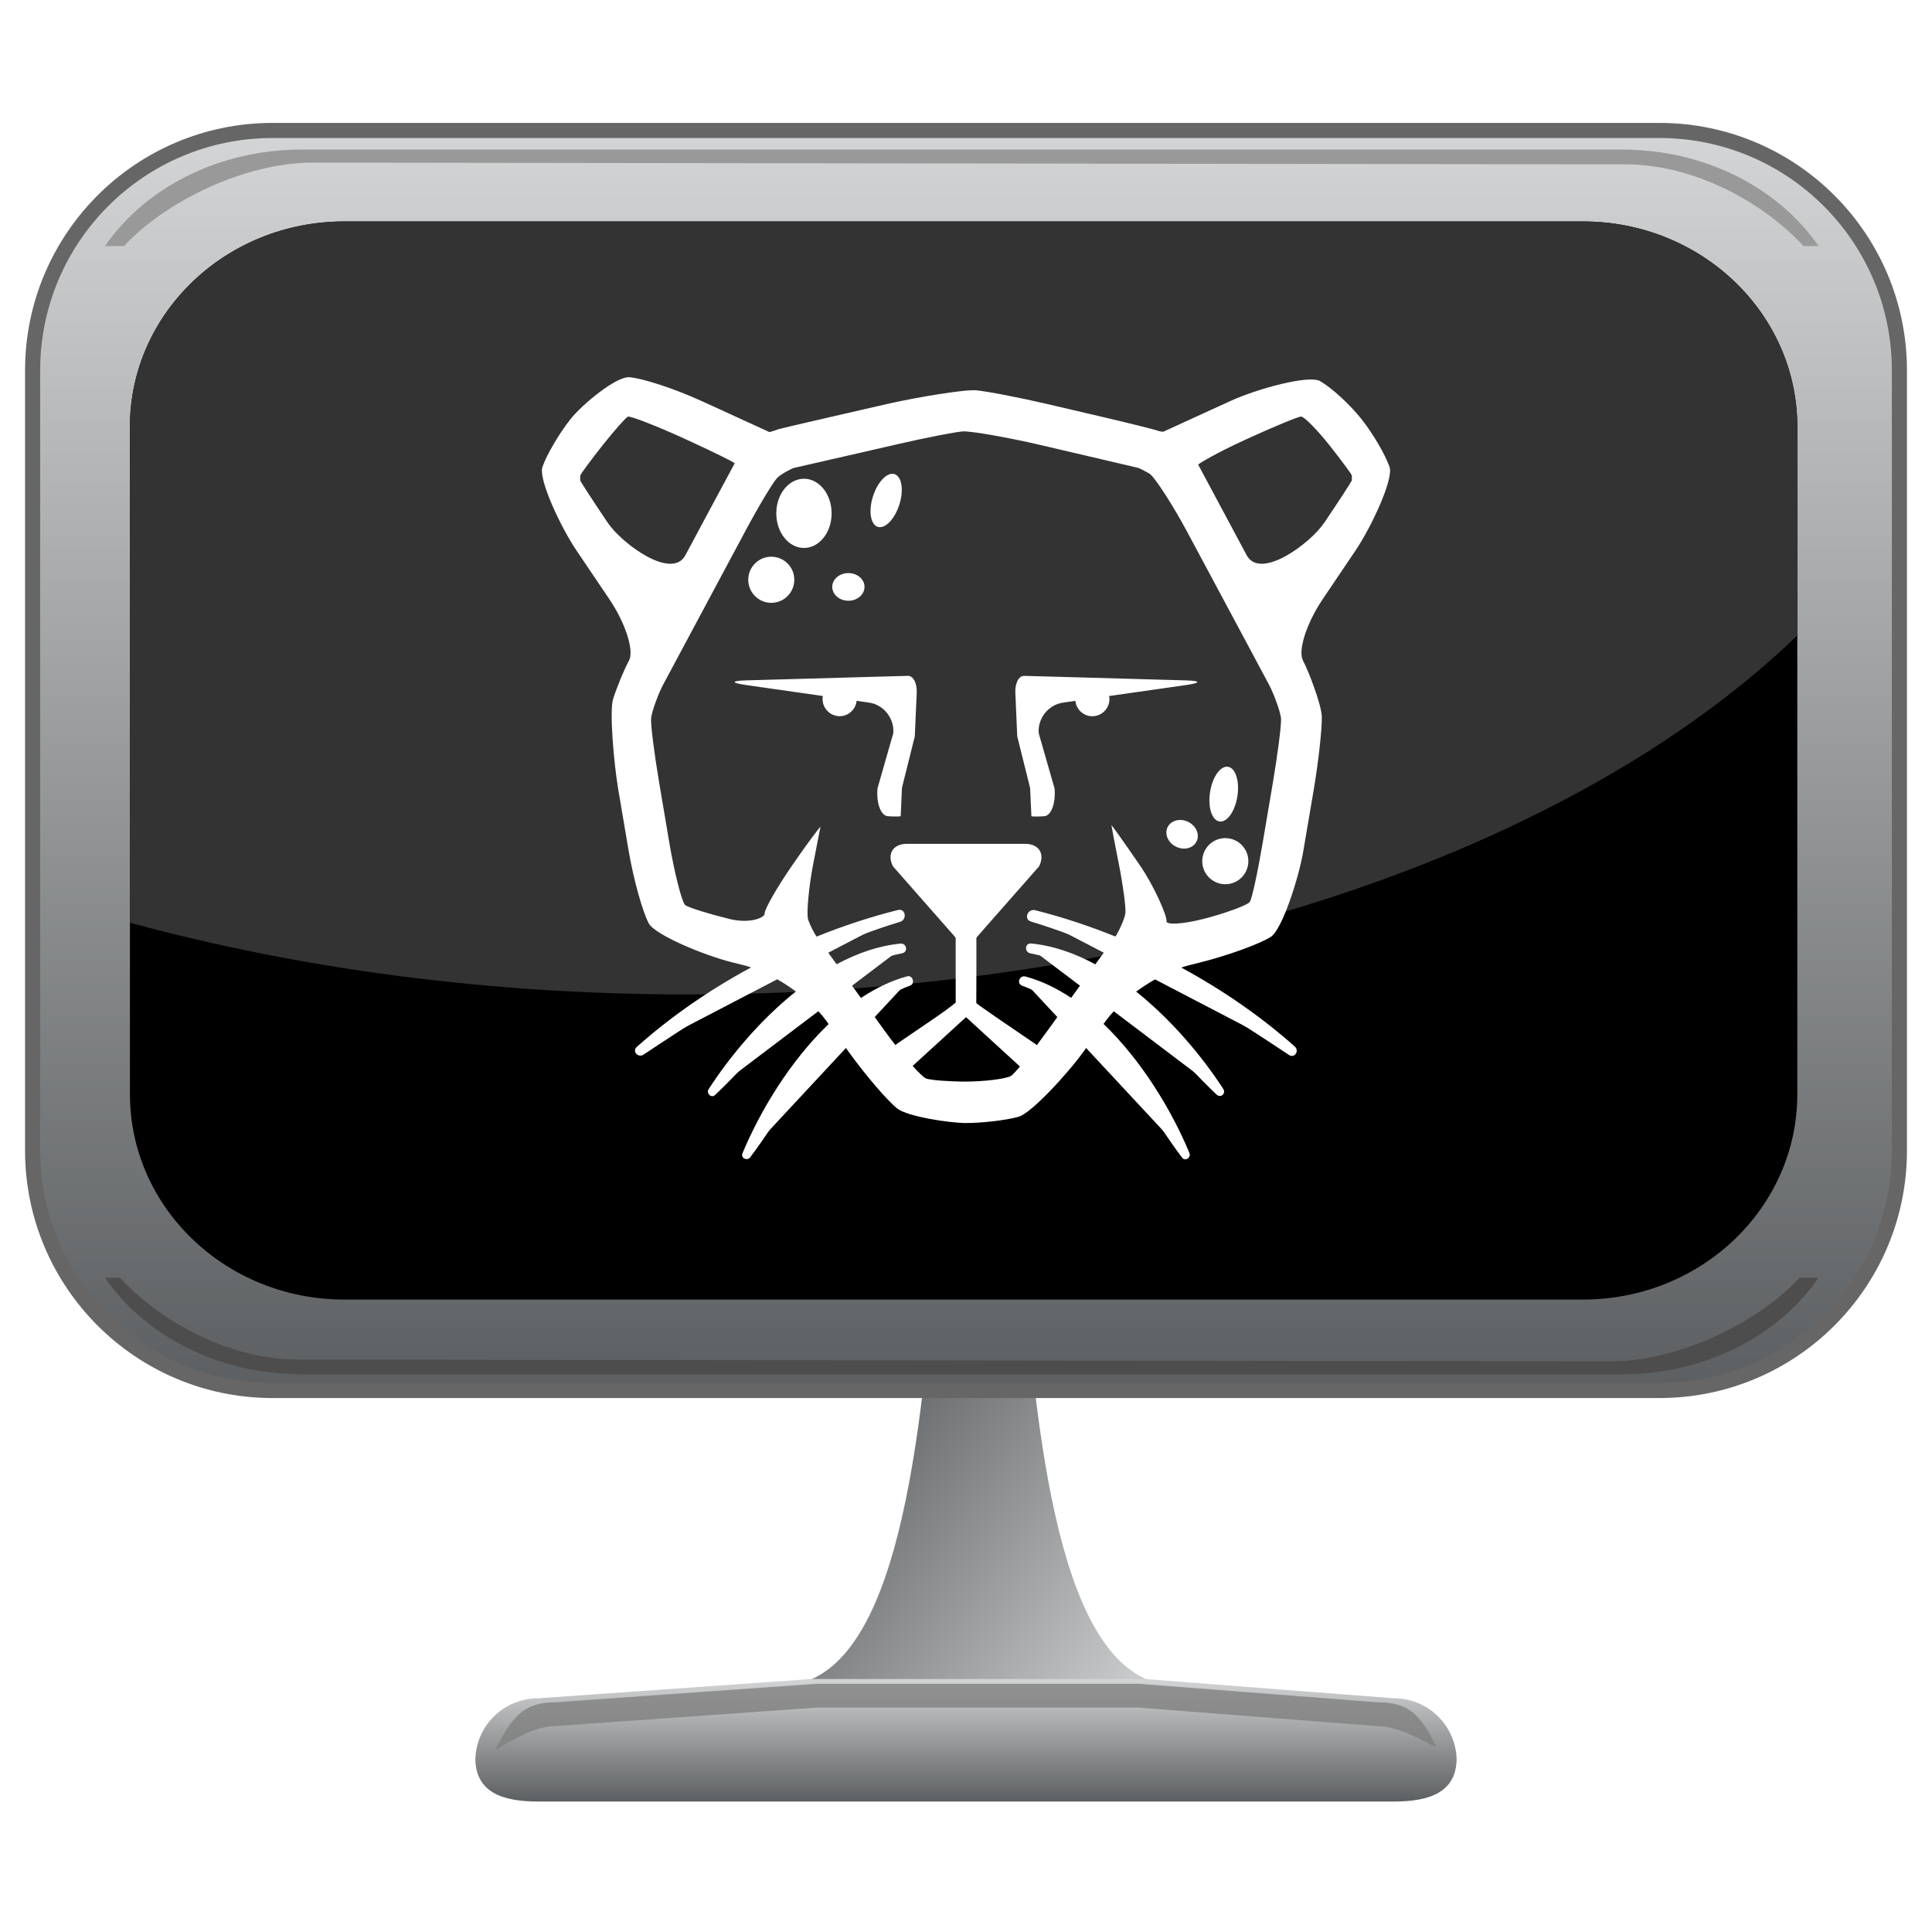 <?xml version="1.0" encoding="utf-8"?>
<!-- Generator: Adobe Illustrator 13.0.0, SVG Export Plug-In . SVG Version: 6.00 Build 14948)  -->
<!DOCTYPE svg PUBLIC "-//W3C//DTD SVG 1.1//EN" "http://www.w3.org/Graphics/SVG/1.1/DTD/svg11.dtd">
<svg version="1.1" id="Layer_1" xmlns="http://www.w3.org/2000/svg" xmlns:xlink="http://www.w3.org/1999/xlink" x="0px" y="0px"
	 width="128px" height="128px" viewBox="0 0 128 128" enable-background="new 0 0 128 128" xml:space="preserve">
<g>
	<g>
		<g>
			<linearGradient id="SVGID_1_" gradientUnits="userSpaceOnUse" x1="79.18" y1="111.373" x2="54.522" y2="94.108">
				<stop  offset="0" style="stop-color:#D5D7D8"/>
				<stop  offset="1" style="stop-color:#5C5F61"/>
			</linearGradient>
			<path fill="url(#SVGID_1_)" d="M67.771,83.649h-5.832c-1.149,15.469-3.318,28.266-10.49,28.041h26.81
				C71.083,111.915,68.91,99.12,67.771,83.649z"/>
			<linearGradient id="SVGID_2_" gradientUnits="userSpaceOnUse" x1="63.999" y1="111.084" x2="63.999" y2="119.378">
				<stop  offset="0" style="stop-color:#D5D7D8"/>
				<stop  offset="1" style="stop-color:#5C5F61"/>
			</linearGradient>
			<path fill="url(#SVGID_2_)" d="M96.506,116.487c0,2.289-1.856,2.869-4.146,2.869H35.642c-2.293,0-4.149-0.576-4.149-2.869v0.176
				c0-2.289,1.856-4.146,4.149-4.146l18.038-1.275h22.242l16.438,1.275c2.289,0,4.146,1.857,4.146,4.146V116.487z"/>
		</g>
		<g opacity="0.79">
			<path fill="#808080" d="M91.21,112.778l-15.767-1.223H54.109l-17.302,1.223c-2.17,0-2.882,1.023-3.949,3.055
				c0.006,0.277,2.063-1.475,3.949-1.475l17.302-1.225h21.334l15.767,1.225c1.884,0,3.92,1.594,3.926,1.314
				C94.068,113.591,93.379,112.778,91.21,112.778z"/>
			<linearGradient id="SVGID_3_" gradientUnits="userSpaceOnUse" x1="32.833" y1="116.584" x2="32.833" y2="116.756">
				<stop  offset="0" style="stop-color:#FFFFFF"/>
				<stop  offset="1" style="stop-color:#000000"/>
			</linearGradient>
			<path fill="url(#SVGID_3_)" d="M32.828,116.755c0-0.031,0.009-0.057,0.009-0.084c0-0.029-0.009-0.053-0.009-0.084V116.755z"/>
			<linearGradient id="SVGID_4_" gradientUnits="userSpaceOnUse" x1="95.184" y1="116.584" x2="95.184" y2="116.756">
				<stop  offset="0" style="stop-color:#FFFFFF"/>
				<stop  offset="1" style="stop-color:#000000"/>
			</linearGradient>
			<path fill="url(#SVGID_4_)" d="M95.179,116.671c0.002,0.027,0.01,0.053,0.01,0.084v-0.168
				C95.188,116.618,95.181,116.64,95.179,116.671z"/>
		</g>
		<linearGradient id="SVGID_5_" gradientUnits="userSpaceOnUse" x1="63.999" y1="7.014" x2="63.999" y2="92.338">
			<stop  offset="0" style="stop-color:#D5D7D8"/>
			<stop  offset="1" style="stop-color:#5C5F61"/>
		</linearGradient>
		<path fill="url(#SVGID_5_)" stroke="#666666" stroke-miterlimit="3.864" d="M125.841,76.224c0,8.783-7.118,15.9-15.902,15.9
			H18.058c-8.779,0-15.898-7.119-15.898-15.9V24.544c0-8.782,7.119-15.901,15.898-15.901h91.881c8.784,0,15.902,7.121,15.902,15.901
			V76.224z"/>
		<path fill="#999999" d="M8.214,16.303c2.672-2.887,7.911-5.529,12.508-5.529l86.958,0.115c4.596,0,9.14,2.527,11.811,5.414h0.991
			c-2.629-3.822-7.479-6.395-13.044-6.395H20.001c-5.565,0-10.415,2.572-13.044,6.395H8.214z"/>
		<path fill="#4D4D4D" d="M119.225,84.657c-2.672,2.889-7.912,5.533-12.507,5.533l-86.96-0.117c-4.597,0-9.138-2.527-11.81-5.416
			H6.957c2.629,3.822,7.479,6.396,13.044,6.396h87.437c5.565,0,10.415-2.574,13.044-6.396H119.225z"/>
		<path d="M119.077,72.495c0,7.51-6.356,13.604-14.201,13.604H22.809c-7.844,0-14.201-6.094-14.201-13.604V28.278
			c0-7.515,6.357-13.605,14.201-13.605h82.067c7.845,0,14.201,6.091,14.201,13.605V72.495z"/>
		<path fill="#333333" d="M104.876,14.672H22.809c-7.844,0-14.201,6.091-14.201,13.605v32.854c11.184,3.045,23.73,4.754,36.99,4.754
			c31.368,0,58.749-9.564,73.479-23.785V28.278C119.077,20.763,112.721,14.672,104.876,14.672z"/>
	</g>
	<g>
		<path fill="#FFFFFF" d="M59.562,60.678c-6.482,1.712-11.877,4.816-17.15,8.932"/>
		<path fill="#FFFFFF" d="M59.714,62.835c-4.769,0.466-9.578,5.919-12.531,9.486"/>
		<path fill="#FFFFFF" d="M60.167,65.002c-4.615,1.282-8.412,7.483-10.705,11.505"/>
		<path fill="#FFFFFF" d="M68.44,60.678c6.48,1.712,11.877,4.816,17.15,8.932"/>
		<path fill="#FFFFFF" d="M68.288,62.835c4.766,0.466,9.578,5.919,12.531,9.486"/>
		<path fill="#FFFFFF" d="M67.835,65.002c4.613,1.282,8.413,7.483,10.705,11.505"/>
		<path fill="#FFFFFF" d="M78.584,45.078l-8.325-0.234c-0.983-0.025-2.069-0.057-2.41-0.066c-0.348-0.012-0.607,0.485-0.58,1.1
			c0.023,0.613,0.083,1.922,0.125,2.904l0.854,3.427c0.041,0.981,0.079,1.817,0.084,1.857c0,0.038,0.383,0.043,0.85,0.011
			c0.469-0.034,0.772-0.865,0.684-1.845l-1.046-3.648c-0.09-0.979,0.634-1.896,1.606-2.032l0.82-0.119
			c0.059,0.572,0.537,1.019,1.122,1.019c0.628,0,1.136-0.511,1.136-1.138c0-0.068-0.008-0.135-0.02-0.201l5.117-0.73
			C79.575,45.244,79.569,45.107,78.584,45.078z M60.159,44.777c-0.344,0.01-1.433,0.041-2.416,0.066l-8.325,0.234
			c-0.985,0.029-0.994,0.166-0.019,0.303l5.119,0.732c-0.012,0.066-0.021,0.133-0.021,0.2c0,0.628,0.509,1.137,1.133,1.137
			c0.588,0,1.062-0.446,1.124-1.018l0.823,0.118c0.971,0.139,1.694,1.055,1.604,2.035l-1.044,3.647
			c-0.09,0.978,0.218,1.81,0.684,1.845c0.467,0.032,0.85,0.027,0.854-0.013c0-0.038,0.039-0.876,0.079-1.857l0.854-3.425
			c0.045-0.982,0.1-2.291,0.127-2.904C60.762,45.262,60.501,44.765,60.159,44.777z M92.063,30.946
			c-0.268-0.798-1.107-2.231-1.863-3.183c-0.757-0.957-1.988-2.086-2.738-2.512c-0.748-0.43-4.174,0.51-5.908,1.301l-1.265,0.578
			c-1.733,0.791-3.172,1.453-3.2,1.465c-0.029,0.015-0.235,0-0.394-0.062c-0.155-0.068-2.084-0.545-3.941-0.978l-3.323-0.776
			c-1.855-0.434-3.996-0.847-4.753-0.92c-0.763-0.07-4.005,0.473-5.861,0.897l-3.56,0.817C53.4,28,51.751,28.384,51.596,28.433
			c-0.157,0.047-0.597,0.207-0.624,0.191c-0.029-0.016-1.527-0.703-3.26-1.494l-1.266-0.576c-1.731-0.793-3.867-1.494-4.748-1.56
			c-0.885-0.065-3.137,1.813-3.896,2.77c-0.757,0.952-1.597,2.386-1.866,3.183c-0.27,0.798,1.19,3.943,2.255,5.52l2.184,3.236
			c1.064,1.578,1.65,3.404,1.3,4.055c-0.349,0.652-0.824,1.814-1.062,2.58c-0.232,0.768,0.037,4.131,0.355,6.011l0.68,4.011
			c0.321,1.879,0.92,4.043,1.332,4.811c0.412,0.771,3.679,2.127,5.527,2.586l0.828,0.206c0.137,0.032,0.283,0.084,0.426,0.132
			c-2.732,1.473-5.3,3.242-7.568,5.261c-0.334,0.297,0.083,0.75,0.438,0.516c2.853-1.896,5.601-3.666,8.473-5.204
			c0.558,0.289,1.106,0.635,1.626,1.018c-2.351,1.876-4.371,4.294-5.783,6.476c-0.174,0.266,0.178,0.621,0.426,0.387
			c2.109-1.992,3.993-4.322,6.192-6.191c0.455,0.406,0.858,0.83,1.159,1.248l0.174,0.242c-2.538,2.432-4.537,5.75-5.709,8.564
			c-0.129,0.314,0.318,0.523,0.51,0.266c1.974-2.615,3.572-5.641,5.783-8.025l0.736,1.02c1.113,1.549,2.565,3.244,3.23,3.771
			c0.658,0.527,3.453,0.959,4.553,0.959c1.102,0,2.67-0.186,3.486-0.414c0.812-0.227,3.182-2.77,4.299-4.316l0.74-1.023
			c2.217,2.389,3.818,5.432,5.793,8.051c0.206,0.273,0.609-0.02,0.484-0.311c-1.164-2.803-3.158-6.121-5.691-8.553l0.145-0.199
			c0.31-0.426,0.726-0.861,1.192-1.275c2.185,1.859,4.063,4.178,6.149,6.152c0.275,0.26,0.647-0.061,0.444-0.375
			c-1.401-2.162-3.423-4.568-5.768-6.444c0.519-0.379,1.072-0.725,1.626-1.016c2.884,1.544,5.645,3.317,8.496,5.212
			c0.373,0.246,0.706-0.271,0.389-0.555c-2.249-2-4.805-3.763-7.521-5.233c0.124-0.04,0.252-0.087,0.376-0.118l0.862-0.217
			c1.85-0.465,3.959-1.229,4.693-1.699c0.735-0.472,1.842-3.832,2.157-5.711l0.681-4.009c0.318-1.88,0.561-4.072,0.539-4.876
			c-0.021-0.799-0.897-3.062-1.248-3.715c-0.348-0.65,0.24-2.477,1.303-4.055l2.182-3.234
			C90.874,34.888,92.333,31.742,92.063,30.946z M40.253,34.617c-0.947-1.405-1.762-2.658-1.811-2.785c0,0,0,0,0-0.148
			c0-0.18,0-0.18,0-0.18c0.074-0.169,0.752-1.084,1.508-2.037c0.76-0.953,1.501-1.791,1.649-1.862
			c0.147-0.071,1.978,0.65,3.709,1.44l0.271,0.127c1.732,0.791,3.125,1.48,3.094,1.529c-0.03,0.049-0.838,1.553-1.739,3.234
			l-1.524,2.847C44.51,38.462,41.201,36.023,40.253,34.617z M67.007,71.265c-0.289,0.219-1.904,0.393-3.006,0.393
			c-1.1,0-2.283-0.09-2.627-0.197c-0.148-0.047-0.488-0.375-0.908-0.84l2.305-2.107c0.678-0.619,1.23-1.125,1.23-1.125
			s0.553,0.506,1.23,1.125l2.344,2.145C67.313,70.966,67.11,71.188,67.007,71.265z M84.325,51.889l-0.68,4.011
			c-0.318,1.879-0.691,3.607-0.836,3.841c-0.139,0.237-1.744,0.804-3.12,1.151c-1.381,0.344-2.459,0.4-2.407,0.125
			s-0.747-2.209-1.775-3.709c-1.029-1.498-1.873-2.682-1.871-2.631c0.002,0.055,0.234,1.285,0.5,2.619
			c0.264,1.334,0.455,2.756,0.426,3.167c-0.029,0.407-0.496,1.349-0.646,1.562c-0.004,0.006-0.012,0.018-0.016,0.023
			c-1.75-0.706-3.534-1.295-5.322-1.745c-0.491-0.12-0.775,0.599-0.277,0.751c1.742,0.525,3.387,1.156,4.977,1.856
			c-0.213,0.292-0.457,0.63-0.709,0.979c-1.37-0.737-2.799-1.242-4.251-1.38c-0.425-0.038-0.462,0.567-0.061,0.65
			c1.401,0.271,2.646,0.79,3.786,1.462c-0.309,0.426-0.68,0.941-1.076,1.489c-0.957-0.636-1.966-1.13-3.021-1.413
			c-0.396-0.105-0.623,0.459-0.223,0.609c1.023,0.383,1.926,0.896,2.748,1.495c-0.393,0.543-0.785,1.088-1.133,1.57
			c-0.217,0.297-0.432,0.59-0.645,0.873c-0.041-0.031-0.078-0.062-0.117-0.092l-2.521-1.719c-0.756-0.52-1.376-0.957-1.373-0.979
			c0.002-0.02,0.006-0.823,0.006-1.741v-2.564c0.018-0.034,0.041-0.06,0.059-0.097l4.097-4.656c0.405-0.818-0.007-1.49-0.923-1.49
			h-7.84c-0.918,0-1.333,0.676-0.921,1.49l4.095,4.656c0.02,0.037,0.041,0.064,0.061,0.1v2.561c0,0.918,0.002,1.687,0.002,1.706
			c0.002,0.02-0.61,0.496-1.369,1.014l-2.521,1.719c-0.037,0.025-0.073,0.057-0.109,0.084c-0.232-0.297-0.461-0.602-0.674-0.896
			c-0.34-0.471-0.725-1.002-1.109-1.535c0.825-0.607,1.741-1.122,2.771-1.511c0.343-0.127,0.158-0.707-0.195-0.611
			c-1.074,0.287-2.1,0.791-3.072,1.435c-0.396-0.546-0.77-1.062-1.08-1.491c1.146-0.675,2.396-1.194,3.811-1.471
			c0.416-0.08,0.298-0.681-0.111-0.639c-1.449,0.137-2.871,0.637-4.232,1.369c-0.252-0.352-0.496-0.688-0.709-0.982
			c1.57-0.689,3.193-1.309,4.914-1.83c0.48-0.145,0.369-0.912-0.138-0.785c-1.815,0.453-3.62,1.049-5.391,1.763
			c-0.011-0.013-0.023-0.033-0.032-0.042c-0.146-0.201-0.38-0.68-0.523-1.058c-0.145-0.384,0.057-2.317,0.317-3.653
			c0.264-1.334,0.483-2.47,0.491-2.523c0.008-0.052-0.83,1.037-1.859,2.536c-1.033,1.499-1.859,2.946-1.84,3.216
			c0.016,0.266-0.971,0.695-2.347,0.352c-1.373-0.339-2.681-0.749-2.907-0.908c-0.221-0.156-0.729-2.19-1.047-4.067l-0.679-4.013
			c-0.319-1.88-0.565-3.797-0.542-4.262c0.02-0.468,0.531-1.775,0.784-2.244c0.248-0.469,1.192-2.229,2.092-3.908l3.342-6.244
			c0.897-1.68,1.86-3.287,2.138-3.572c0.275-0.287,1.034-0.641,1.069-0.652c0.036-0.006,1.585-0.361,3.44-0.786l3.43-0.787
			c1.858-0.429,3.812-0.812,4.347-0.854c0.535-0.043,3.177,0.438,5.032,0.871l3.199,0.748c1.855,0.434,3.4,0.797,3.438,0.805
			c0.031,0.007,0.346,0.172,0.695,0.364c0.346,0.193,1.613,2.184,2.511,3.864l3.345,6.244c0.896,1.678,1.838,3.439,2.09,3.906
			c0.252,0.471,0.764,1.777,0.784,2.245C84.892,48.09,84.644,50.01,84.325,51.889z M89.563,31.683c0,0.148,0,0.148,0,0.148
			c-0.053,0.127-0.869,1.38-1.815,2.785c-0.947,1.406-4.253,3.846-5.155,2.165l-1.523-2.847c-0.9-1.682-1.66-3.096-1.685-3.146
			c-0.03-0.051,1.308-0.826,3.04-1.617l0.27-0.127c1.733-0.79,3.311-1.441,3.509-1.447c0.196-0.004,1.093,0.916,1.849,1.869
			c0.752,0.953,1.437,1.868,1.512,2.037C89.563,31.503,89.563,31.503,89.563,31.683z M58.154,34.905
			c0.485,0.153,1.121-0.509,1.43-1.47c0.307-0.963,0.163-1.871-0.32-2.023c-0.48-0.152-1.12,0.506-1.425,1.469
			C57.528,33.843,57.672,34.751,58.154,34.905z M56.208,39.801c0.591,0,1.068-0.41,1.068-0.919c0-0.506-0.478-0.914-1.068-0.914
			c-0.59,0-1.07,0.408-1.07,0.914C55.138,39.391,55.618,39.801,56.208,39.801z M81.862,55.689c-0.756-0.377-1.674-0.069-2.049,0.685
			c-0.376,0.755-0.072,1.669,0.684,2.046c0.753,0.38,1.672,0.074,2.047-0.682C82.923,56.982,82.616,56.065,81.862,55.689z
			 M80.792,54.423c0.503,0.08,1.033-0.668,1.188-1.667c0.158-1.001-0.12-1.878-0.622-1.954c-0.499-0.078-1.033,0.67-1.188,1.671
			C80.013,53.472,80.29,54.347,80.792,54.423z M53.267,36.304c1.01,0,1.83-1.027,1.83-2.293c0-1.268-0.82-2.293-1.83-2.293
			c-1.014,0-1.836,1.025-1.836,2.293C51.431,35.277,52.253,36.304,53.267,36.304z M78.726,54.453
			c-0.527-0.264-1.143-0.109-1.366,0.343c-0.228,0.452,0.019,1.033,0.548,1.295c0.526,0.267,1.142,0.113,1.365-0.341
			C79.501,55.297,79.253,54.715,78.726,54.453z M51.101,39.939c0.842,0,1.524-0.686,1.524-1.529s-0.683-1.526-1.524-1.526
			c-0.845,0-1.527,0.683-1.527,1.526S50.256,39.939,51.101,39.939z"/>
	</g>
</g>
</svg>
